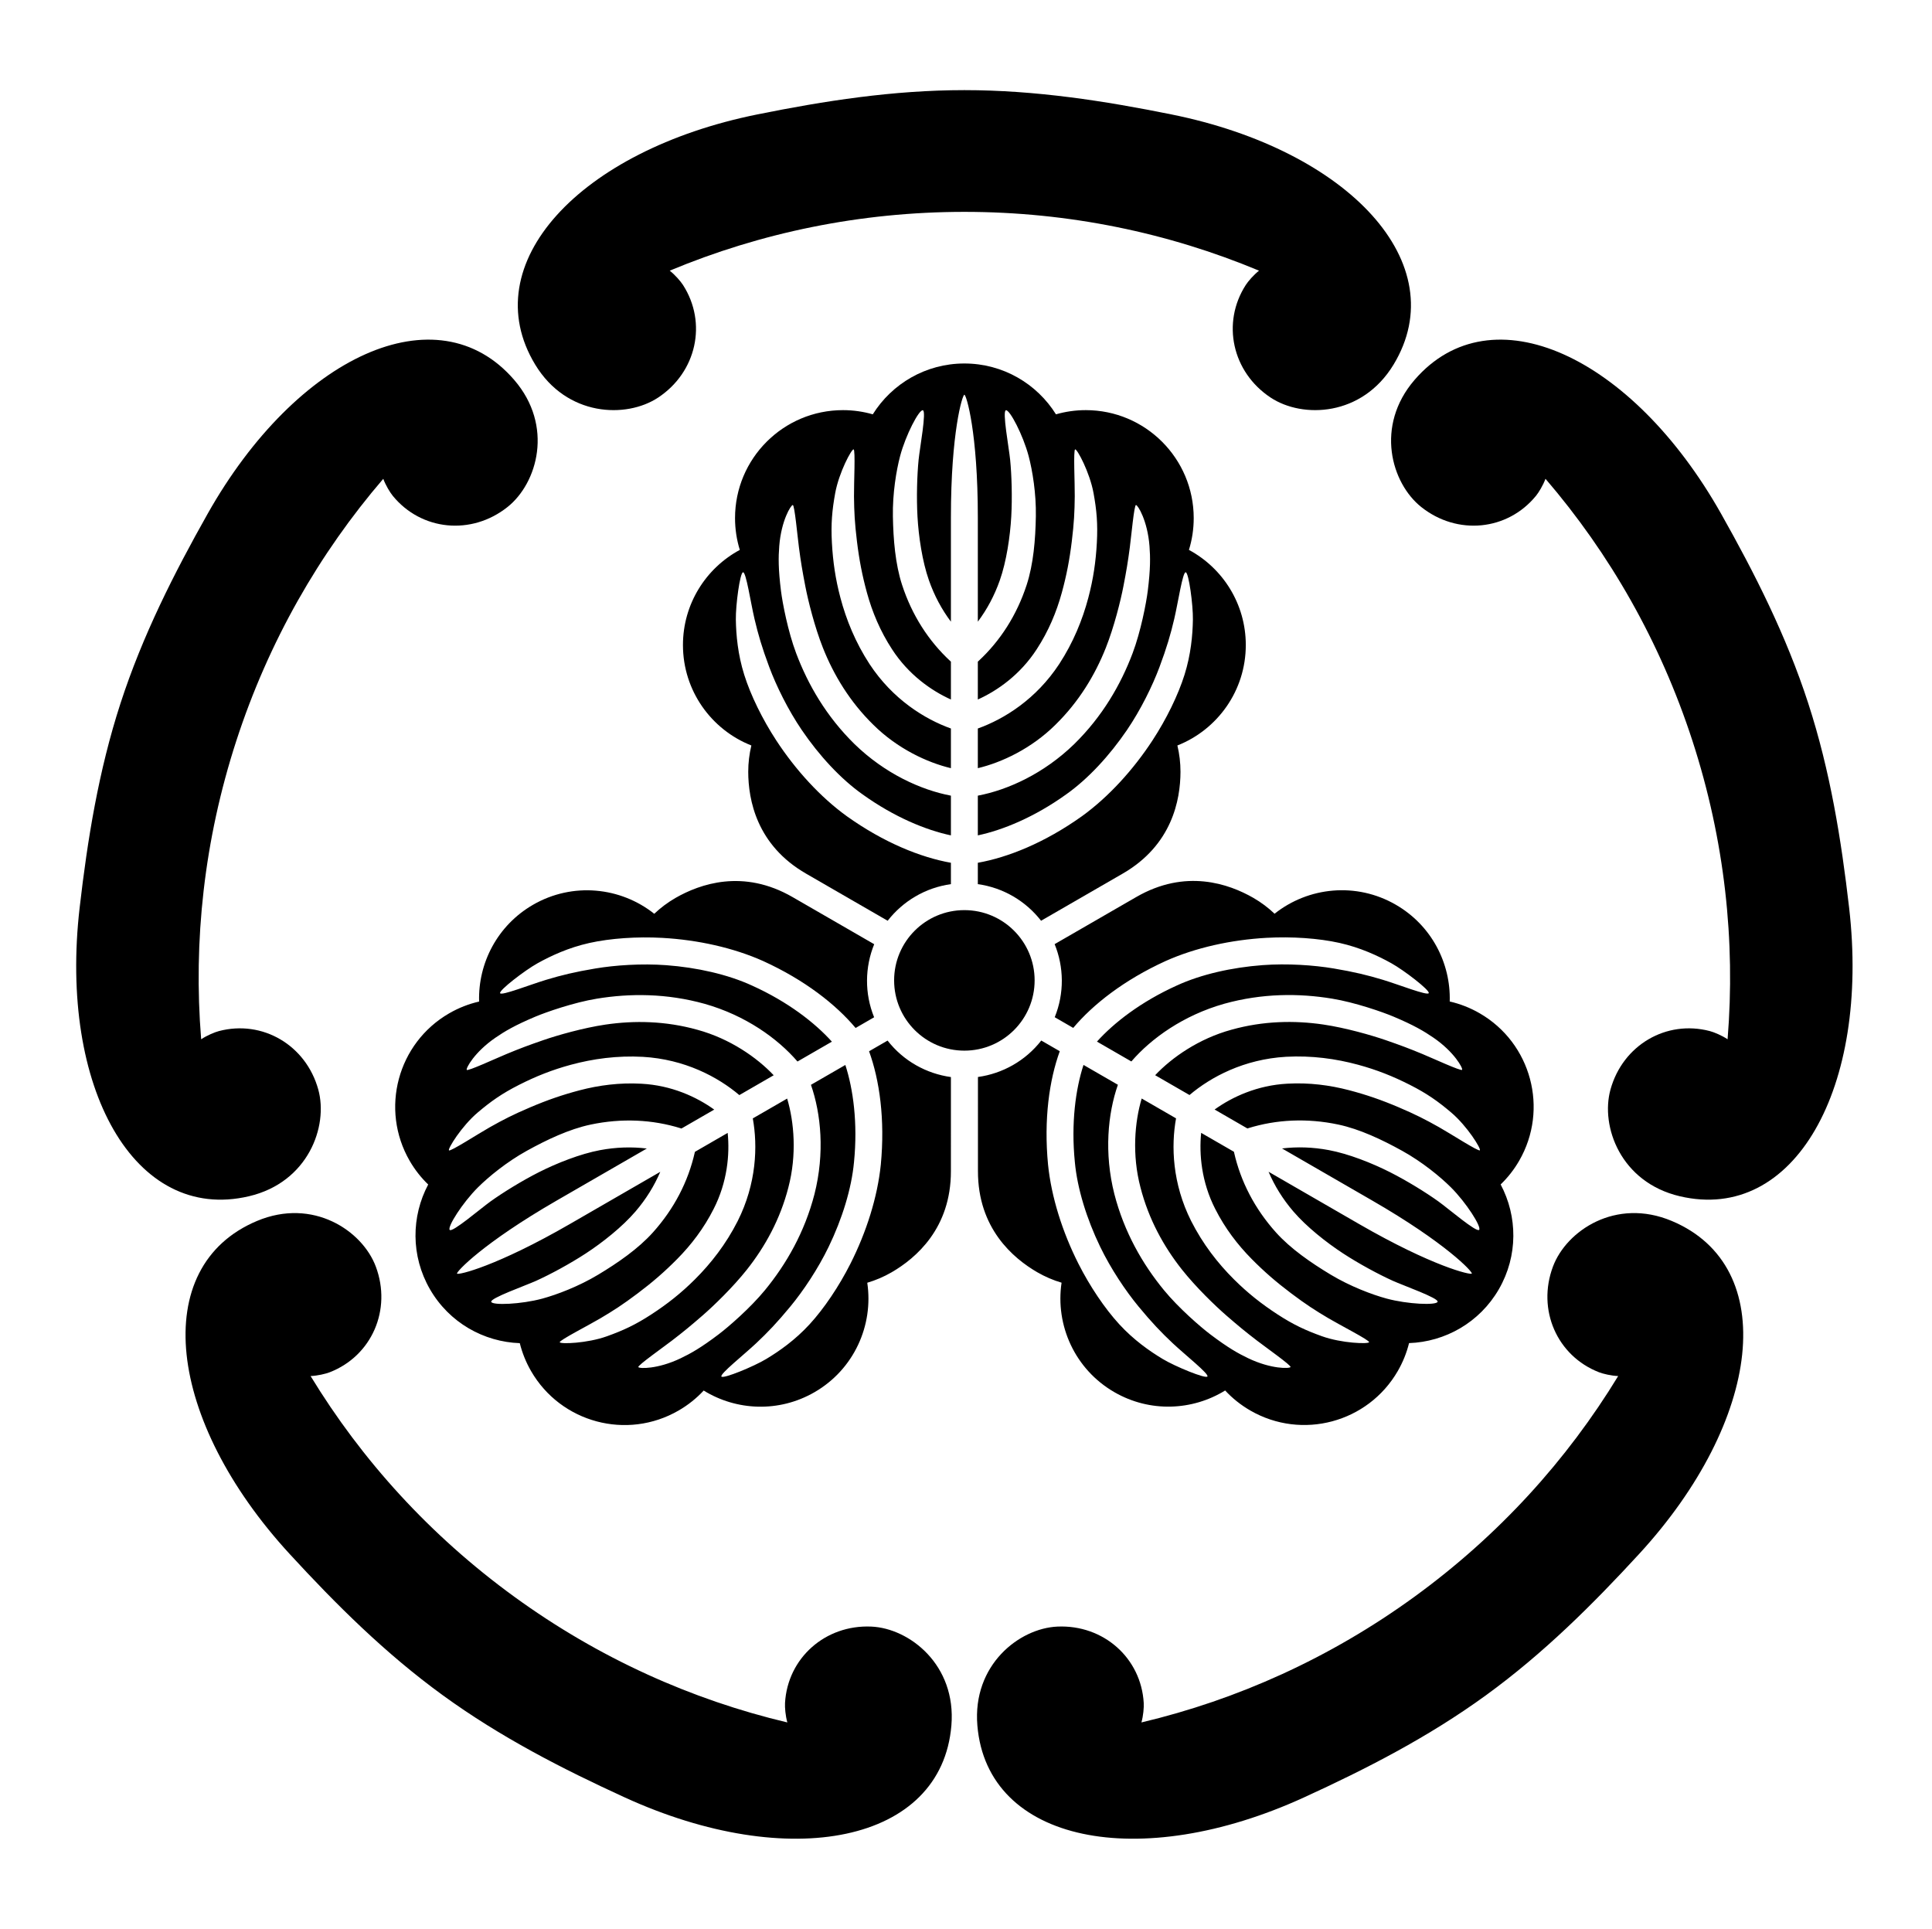<?xml version="1.0" encoding="UTF-8" standalone="no"?>
<!-- Created with Inkscape (http://www.inkscape.org/) -->

<svg
   version="1.1"
   id="svg68897"
   width="795.035"
   height="793.701"
   viewBox="0 0 795.035 793.701"
   sodipodi:docname="Futokanwani Mitsu Kashiwa.svg"
   inkscape:version="1.2 (dc2aeda, 2022-05-15)"
   xmlns:inkscape="http://www.inkscape.org/namespaces/inkscape"
   xmlns:sodipodi="http://sodipodi.sourceforge.net/DTD/sodipodi-0.dtd"
   xmlns="http://www.w3.org/2000/svg"
   xmlns:svg="http://www.w3.org/2000/svg">
  <defs
     id="defs68901">
    <clipPath
       clipPathUnits="userSpaceOnUse"
       id="clipPath69502">
      <path
         d="M -536.698,584.573 H 59.578 V -10.703 H -536.698 Z"
         id="path69504"
         style="stroke-width:1" />
    </clipPath>
    <clipPath
       clipPathUnits="userSpaceOnUse"
       id="clipPath69508">
      <path
         d="M -531.192,581.588 H 65.084 V -13.688 H -531.192 Z"
         id="path69510"
         style="stroke-width:1" />
    </clipPath>
    <clipPath
       clipPathUnits="userSpaceOnUse"
       id="clipPath69514">
      <path
         d="M -542.933,584.573 H 53.343 V -10.703 H -542.933 Z"
         id="path69516"
         style="stroke-width:1" />
    </clipPath>
    <clipPath
       clipPathUnits="userSpaceOnUse"
       id="clipPath69520">
      <path
         d="M -540.821,585.848 H 55.455 V -9.428 H -540.821 Z"
         id="path69522"
         style="stroke-width:1" />
    </clipPath>
    <clipPath
       clipPathUnits="userSpaceOnUse"
       id="clipPath69526">
      <path
         d="M -557.064,585.848 H 39.212 V -9.428 H -557.064 Z"
         id="path69528"
         style="stroke-width:1" />
    </clipPath>
    <clipPath
       clipPathUnits="userSpaceOnUse"
       id="clipPath69532">
      <path
         d="M -545.417,584.573 H 50.859 V -10.703 H -545.417 Z"
         id="path69534"
         style="stroke-width:1" />
    </clipPath>
    <clipPath
       clipPathUnits="userSpaceOnUse"
       id="clipPath69538">
      <path
         d="M -553.898,585.848 H 42.379 V -9.428 H -553.898 Z"
         id="path69540"
         style="stroke-width:1" />
    </clipPath>
    <clipPath
       clipPathUnits="userSpaceOnUse"
       id="clipPath69544">
      <path
         d="M -548.983,585.852 H 47.293 V -9.424 H -548.983 Z"
         id="path69546"
         style="stroke-width:1" />
    </clipPath>
    <clipPath
       clipPathUnits="userSpaceOnUse"
       id="clipPath69550">
      <path
         d="m -158.761,492.803 h 596.276 v -595.276 h -596.276 z"
         id="path69552"
         style="stroke-width:1" />
    </clipPath>
    <clipPath
       clipPathUnits="userSpaceOnUse"
       id="clipPath69556">
      <path
         d="m -436.514,492.803 h 596.276 v -595.276 h -596.276 z"
         id="path69558"
         style="stroke-width:1" />
    </clipPath>
    <clipPath
       clipPathUnits="userSpaceOnUse"
       id="clipPath69562">
      <path
         d="M -522.346,228.646 H 73.93 v -595.276 H -522.346 Z"
         id="path69564"
         style="stroke-width:1" />
    </clipPath>
    <clipPath
       clipPathUnits="userSpaceOnUse"
       id="clipPath69568">
      <path
         d="m -319.318,302.561 h 596.276 v -595.276 h -596.276 z"
         id="path69570"
         style="stroke-width:1" />
    </clipPath>
    <clipPath
       clipPathUnits="userSpaceOnUse"
       id="clipPath69574">
      <path
         d="m -384.491,199.065 h 596.276 v -595.276 h -596.276 z"
         id="path69576"
         style="stroke-width:1" />
    </clipPath>
    <clipPath
       clipPathUnits="userSpaceOnUse"
       id="clipPath69580">
      <path
         d="m -164.519,279.224 h 596.276 v -595.276 h -596.276 z"
         id="path69582"
         style="stroke-width:1" />
    </clipPath>
    <clipPath
       clipPathUnits="userSpaceOnUse"
       id="clipPath69586">
      <path
         d="m -343.928,429.645 h 596.276 v -595.276 h -596.276 z"
         id="path69588"
         style="stroke-width:1" />
    </clipPath>
    <clipPath
       clipPathUnits="userSpaceOnUse"
       id="clipPath69592">
      <path
         d="M -538.222,577.948 H 58.054 V -17.328 H -538.222 Z"
         id="path69594"
         style="stroke-width:1" />
    </clipPath>
    <clipPath
       clipPathUnits="userSpaceOnUse"
       id="clipPath69598">
      <path
         d="M -528.09,575.381 H 68.186 V -19.895 H -528.09 Z"
         id="path69600"
         style="stroke-width:1" />
    </clipPath>
    <clipPath
       clipPathUnits="userSpaceOnUse"
       id="clipPath69604">
      <path
         d="M -576.369,585.588 H 19.907 V -9.688 H -576.369 Z"
         id="path69606"
         style="stroke-width:1" />
    </clipPath>
    <clipPath
       clipPathUnits="userSpaceOnUse"
       id="clipPath69610">
      <path
         d="M -561.413,585.852 H 34.863 V -9.424 H -561.413 Z"
         id="path69612"
         style="stroke-width:1" />
    </clipPath>
    <clipPath
       clipPathUnits="userSpaceOnUse"
       id="clipPath69617">
      <path
         d="M -584.194,578.938 H 12.082 V -16.338 H -584.194 Z"
         id="path69619"
         style="stroke-width:1" />
    </clipPath>
    <clipPath
       clipPathUnits="userSpaceOnUse"
       id="clipPath69623">
      <path
         d="M -556.401,578.014 H 39.875 V -17.262 H -556.401 Z"
         id="path69625"
         style="stroke-width:1" />
    </clipPath>
    <clipPath
       clipPathUnits="userSpaceOnUse"
       id="clipPath69629">
      <path
         d="M -557.495,577.85 H 38.781 V -17.426 H -557.495 Z"
         id="path69631"
         style="stroke-width:1" />
    </clipPath>
    <clipPath
       clipPathUnits="userSpaceOnUse"
       id="clipPath69635">
      <path
         d="M -572.817,586.135 H 23.459 V -9.141 H -572.817 Z"
         id="path69637"
         style="stroke-width:1" />
    </clipPath>
    <clipPath
       clipPathUnits="userSpaceOnUse"
       id="clipPath69641">
      <path
         d="M -574.546,585.852 H 21.73 V -9.424 H -574.546 Z"
         id="path69643"
         style="stroke-width:1" />
    </clipPath>
    <clipPath
       clipPathUnits="userSpaceOnUse"
       id="clipPath69647">
      <path
         d="m -72.93,228.646 h 596.276 v -595.276 h -596.276 z"
         id="path69649"
         style="stroke-width:1" />
    </clipPath>
    <clipPath
       clipPathUnits="userSpaceOnUse"
       id="clipPath69653">
      <path
         d="m -297.638,65.386 h 596.276 v -595.276 h -596.276 z"
         id="path69655"
         style="stroke-width:1" />
    </clipPath>
    <clipPath
       clipPathUnits="userSpaceOnUse"
       id="clipPath69659">
      <path
         d="M -568.227,575.819 H 28.049 V -19.457 H -568.227 Z"
         id="path69661"
         style="stroke-width:1" />
    </clipPath>
    <clipPath
       clipPathUnits="userSpaceOnUse"
       id="clipPath69665">
      <path
         d="M -564.573,585.848 H 31.703 V -9.428 H -564.573 Z"
         id="path69667"
         style="stroke-width:1" />
    </clipPath>
    <clipPath
       clipPathUnits="userSpaceOnUse"
       id="clipPath69672">
      <path
         d="M -567.775,585.852 H 28.501 V -9.424 H -567.775 Z"
         id="path69674"
         style="stroke-width:1" />
    </clipPath>
    <clipPath
       clipPathUnits="userSpaceOnUse"
       id="clipPath69678">
      <path
         d="M -586.545,579.503 H 9.731 V -15.773 H -586.545 Z"
         id="path69680"
         style="stroke-width:1" />
    </clipPath>
    <clipPath
       clipPathUnits="userSpaceOnUse"
       id="clipPath69684">
      <path
         d="M -550.264,577.325 H 46.012 V -17.951 H -550.264 Z"
         id="path69686"
         style="stroke-width:1" />
    </clipPath>
  </defs>
  <sodipodi:namedview
     id="namedview68899"
     pagecolor="#ffffff"
     bordercolor="#000000"
     borderopacity="0.25"
     inkscape:showpageshadow="2"
     inkscape:pageopacity="0.0"
     inkscape:pagecheckerboard="0"
     inkscape:deskcolor="#d1d1d1"
     showgrid="false"
     inkscape:zoom="0.29734106"
     inkscape:cx="-215.24105"
     inkscape:cy="396.85068"
     inkscape:window-width="1419"
     inkscape:window-height="456"
     inkscape:window-x="0"
     inkscape:window-y="25"
     inkscape:window-maximized="0"
     inkscape:current-layer="svg68897">
    <inkscape:page
       x="0"
       y="0"
       id="page68903"
       width="795.035"
       height="793.701" />
  </sodipodi:namedview>
  <path
     d="M 396.85 87.181 C 439.822 87.181 480.776 95.797 518.1 111.376 C 515.85 113.154 513.618 115.749 512.631 117.285 C 502.611 132.872 507.043 153.132 522.874 163.598 C 536.01 172.281 560.488 171.432 573.454 150.042 C 598.577 108.601 555.159 61.844 482.084 47.089 C 454.526 41.524 426.199 37.088 396.85 37.088 C 367.499 37.088 339.174 41.524 311.616 47.089 C 238.542 61.844 195.123 108.601 220.246 150.042 C 233.212 171.432 257.69 172.281 270.826 163.598 C 286.658 153.132 291.089 132.872 281.07 117.285 C 280.081 115.749 277.849 113.154 275.6 111.376 C 312.925 95.797 353.878 87.181 396.85 87.181"
     style="fill:#000000;fill-opacity:1;fill-rule:nonzero;stroke:none"
     id="path69017" />
  <path
     d="M 97.24 304.861 C 110.518 263.993 131.37 227.704 157.718 197.023 C 158.713 199.711 160.494 202.636 161.65 204.051 C 173.375 218.395 194.014 220.443 208.861 208.62 C 221.177 198.811 227.933 175.268 211.599 156.328 C 179.95 119.627 122.064 146.471 85.448 211.409 C 71.64 235.9 58.666 261.469 49.597 289.382 C 40.529 317.294 35.994 345.605 32.77 373.535 C 24.222 447.591 55.276 503.334 102.452 492.243 C 126.8 486.525 135.172 463.506 130.973 448.329 C 125.912 430.039 108.013 419.563 90.092 424.277 C 88.326 424.741 85.169 426.063 82.781 427.651 C 79.5 387.342 83.961 345.73 97.24 304.861"
     style="fill:#000000;fill-opacity:1;fill-rule:nonzero;stroke:none"
     id="path69021" />
  <path
     d="M 211.681 657.071 C 176.916 631.814 148.846 600.771 127.811 566.23 C 130.675 566.113 134.005 565.323 135.708 564.662 C 152.974 557.943 161.3 538.949 154.644 521.175 C 149.12 506.429 128.816 492.73 105.756 502.41 C 61.071 521.17 68.713 584.519 119.159 639.41 C 138.184 660.107 158.492 680.35 182.237 697.598 C 205.982 714.85 231.505 727.909 257.07 739.607 C 324.863 770.625 387.473 758.316 391.505 710.022 C 393.589 685.099 374.286 670.022 358.554 669.323 C 339.594 668.488 324.098 682.271 323.043 700.771 C 322.939 702.598 323.221 706.008 323.997 708.768 C 284.643 699.432 246.445 682.331 211.681 657.071"
     style="fill:#000000;fill-opacity:1;fill-rule:nonzero;stroke:none"
     id="path69025" />
  <path
     d="M 582.018 657.071 C 547.255 682.331 509.056 699.432 469.705 708.766 C 470.48 706.006 470.761 702.598 470.656 700.771 C 469.601 682.274 454.108 668.488 435.148 669.323 C 419.417 670.022 400.113 685.099 402.196 710.022 C 406.228 758.316 468.838 770.625 536.63 739.607 C 562.197 727.909 587.721 714.85 611.465 697.598 C 635.211 680.35 655.516 660.107 674.542 639.41 C 724.99 584.519 732.63 521.17 687.944 502.41 C 664.884 492.727 644.583 506.429 639.058 521.173 C 632.402 538.949 640.726 557.943 657.994 564.665 C 659.695 565.326 663.027 566.113 665.894 566.23 C 644.854 600.771 616.785 631.814 582.018 657.071"
     style="fill:#000000;fill-opacity:1;fill-rule:nonzero;stroke:none"
     id="path69029" />
  <path
     d="M 696.461 304.861 C 709.741 345.73 714.204 387.343 710.918 427.651 C 708.533 426.063 705.376 424.741 703.608 424.277 C 685.69 419.563 667.789 430.037 662.728 448.329 C 658.528 463.506 666.902 486.522 691.249 492.243 C 738.428 503.334 769.479 447.589 760.932 373.535 C 757.706 345.605 753.173 317.294 744.102 289.381 C 735.036 261.466 722.061 235.9 708.254 211.409 C 671.64 146.471 613.752 119.627 582.101 156.328 C 565.767 175.267 572.523 198.809 584.84 208.619 C 599.687 220.443 620.323 218.395 632.052 204.051 C 633.209 202.636 634.985 199.711 635.984 197.02 C 662.332 227.705 683.181 263.993 696.461 304.861"
     style="fill:#000000;fill-opacity:1;fill-rule:nonzero;stroke:none"
     id="path69033" />
  <path
     d="M 425.758 403.415 C 425.758 419.384 412.811 432.33 396.846 432.33 C 380.878 432.33 367.938 419.384 367.938 403.415 C 367.938 387.452 380.878 374.508 396.846 374.508 C 412.811 374.508 425.758 387.452 425.758 403.415"
     style="fill:#000000;fill-opacity:1;fill-rule:nonzero;stroke:none"
     id="path69037" />
  <path
     d="M 512.655 265.419 C 512.655 248.494 503.19 233.782 489.26 226.28 C 490.538 222.142 491.224 217.748 491.224 213.191 C 491.224 188.655 471.334 168.765 446.796 168.765 C 442.542 168.765 438.434 169.374 434.541 170.491 C 426.691 157.931 412.75 149.571 396.847 149.571 C 380.949 149.571 367.005 157.931 359.155 170.491 C 355.261 169.374 351.154 168.765 346.899 168.765 C 322.363 168.765 302.472 188.655 302.472 213.191 C 302.472 217.748 303.16 222.142 304.436 226.28 C 290.509 233.782 281.042 248.494 281.042 265.419 C 281.042 284.208 292.71 300.262 309.192 306.756 C 308.357 310.232 307.905 313.852 307.905 317.584 C 307.933 329.136 311.356 347.795 331.766 359.527 L 365.282 378.881 C 371.523 370.857 380.755 365.28 391.307 363.815 L 391.307 355.021 C 378.894 352.821 363.793 346.779 348.485 335.872 C 337.571 327.991 327.395 316.836 319.433 304.666 C 313.713 295.915 308.889 286.044 306.257 277.666 C 303.626 269.291 302.914 261.368 302.808 254.978 C 302.709 248.996 304.498 235.632 305.766 235.486 C 307.034 235.339 308.881 247.836 310.48 254.658 C 311.973 261.027 313.57 266.483 316.551 274.474 C 319.446 282.224 324.249 292.036 329.969 300.442 C 337.081 310.887 345.909 320.48 354.929 326.859 C 368.055 336.281 381.113 341.589 391.307 343.748 L 391.307 327.404 C 378.922 325.054 364.121 318.314 351.631 306.17 C 340.091 294.847 332.503 281.77 327.61 268.764 C 324.263 259.879 322.011 248.187 321.381 243.155 C 320.245 234.06 320.315 229.228 320.671 224.684 C 321.49 214.191 325.49 207.77 326.242 207.808 C 326.993 207.85 328.153 220.532 328.77 225.255 C 329.55 231.22 330.189 234.982 331.397 241.236 C 332.551 247.212 335.233 257.983 338.643 266.58 C 343.074 277.743 349.697 288.758 359.391 298.251 C 369.271 308.039 381.537 313.778 391.307 316.095 L 391.307 299.772 C 380.402 295.858 367.321 287.694 357.821 273.248 C 352.046 264.391 348.255 255.092 345.842 245.978 C 343.793 238.248 342.762 231.147 342.335 223.334 C 341.906 215.496 342.413 209.951 343.685 202.951 C 345.247 194.353 350.454 184.718 351.261 184.918 C 352.066 185.122 351.366 198.846 351.426 204.228 C 351.499 210.691 351.714 215.095 352.635 222.694 C 353.573 230.428 354.823 236.842 356.75 243.879 C 358.915 251.782 362.215 259.73 367.097 267.188 C 373.837 277.584 383.175 284.171 391.307 287.839 L 391.307 272.259 C 391.245 272.204 391.178 272.146 391.115 272.088 C 382.079 263.738 375.273 253.114 371.223 240.704 C 368.418 232.104 367.602 222.002 367.433 212.494 C 367.266 203.092 368.825 193.637 370.411 187.642 C 372.699 179.011 378.174 168.527 379.751 168.817 C 381.329 169.106 378.517 184.185 378.021 189.134 C 377.381 195.525 377.117 204.688 377.55 212.494 C 378.009 220.762 379.526 230.999 382.266 238.795 C 384.487 245.114 387.541 250.787 391.307 255.811 L 391.307 212.891 C 391.307 177.947 396.031 162.431 396.847 162.431 C 397.665 162.431 402.386 177.947 402.386 212.891 L 402.386 255.811 C 406.155 250.787 409.209 245.114 411.429 238.795 C 414.17 230.999 415.685 220.762 416.146 212.494 C 416.578 204.688 416.315 195.525 415.677 189.134 C 415.182 184.185 412.366 169.106 413.945 168.817 C 415.523 168.527 420.997 179.011 423.285 187.642 C 424.873 193.637 426.429 203.092 426.263 212.494 C 426.095 222.002 425.278 232.104 422.473 240.704 C 418.422 253.114 411.618 263.738 402.582 272.088 C 402.517 272.146 402.45 272.204 402.386 272.259 L 402.386 287.839 C 410.521 284.171 419.861 277.584 426.599 267.188 C 431.481 259.73 434.782 251.782 436.945 243.879 C 438.87 236.842 440.123 230.428 441.062 222.694 C 441.985 215.095 442.198 210.691 442.271 204.228 C 442.331 198.846 441.63 185.122 442.437 184.918 C 443.243 184.718 448.45 194.353 450.01 202.951 C 451.284 209.951 451.79 215.496 451.362 223.334 C 450.935 231.147 449.904 238.248 447.855 245.978 C 445.439 255.092 441.651 264.391 435.874 273.248 C 426.378 287.694 413.295 295.858 402.386 299.772 L 402.386 316.095 C 412.161 313.778 424.425 308.039 434.303 298.251 C 443.999 288.758 450.623 277.743 455.052 266.58 C 458.462 257.983 461.146 247.212 462.298 241.236 C 463.506 234.982 464.146 231.22 464.927 225.255 C 465.544 220.532 466.703 207.85 467.455 207.808 C 468.204 207.77 472.206 214.191 473.026 224.684 C 473.379 229.228 473.452 234.06 472.314 243.155 C 471.683 248.187 469.434 259.879 466.087 268.764 C 461.192 281.77 453.603 294.847 442.066 306.17 C 429.575 318.314 414.774 325.054 402.386 327.404 L 402.386 343.748 C 412.585 341.589 425.641 336.281 438.769 326.859 C 447.786 320.48 456.616 310.887 463.728 300.442 C 469.446 292.036 474.251 282.224 477.144 274.474 C 480.127 266.483 481.724 261.027 483.216 254.658 C 484.815 247.836 486.662 235.339 487.93 235.486 C 489.199 235.632 490.987 248.996 490.888 254.978 C 490.782 261.368 490.071 269.291 487.439 277.666 C 484.807 286.044 479.984 295.915 474.262 304.666 C 466.3 316.836 456.127 327.991 445.211 335.872 C 429.903 346.779 414.802 352.821 402.386 355.021 L 402.386 363.815 C 412.939 365.28 422.166 370.857 428.41 378.877 L 461.922 359.527 C 482.33 347.795 485.751 329.131 485.78 317.582 C 485.78 313.847 485.339 310.232 484.504 306.756 C 500.987 300.262 512.655 284.208 512.655 265.419"
     style="fill:#000000;fill-opacity:1;fill-rule:nonzero;stroke:none"
     id="path69041" />
  <path
     d="M 219.359 372.298 C 204.7 380.765 196.692 396.319 197.16 412.129 C 192.939 413.091 188.79 414.693 184.844 416.971 C 163.595 429.241 156.314 456.414 168.582 477.664 C 170.708 481.347 173.291 484.602 176.206 487.414 C 169.252 500.492 168.983 516.744 176.935 530.516 C 184.886 544.29 199.098 552.18 213.898 552.7 C 214.878 556.631 216.403 560.49 218.53 564.175 C 230.799 585.424 257.971 592.708 279.219 580.437 C 283.164 578.161 286.627 575.367 289.575 572.195 C 303.033 580.505 320.507 581.349 335.165 572.883 C 351.437 563.492 359.505 545.354 356.888 527.836 C 360.317 526.823 363.679 525.404 366.909 523.534 C 376.9 517.74 391.348 505.44 391.305 481.902 L 391.307 443.198 C 381.236 441.804 371.791 436.597 365.247 428.187 C 361.493 430.357 358.3 432.201 357.629 432.586 C 361.932 444.438 364.249 460.539 362.459 479.25 C 361.091 492.64 356.52 507.031 349.957 520.011 C 345.241 529.339 339.104 538.454 333.165 544.922 C 327.225 551.388 320.723 555.966 315.239 559.252 C 310.109 562.331 297.641 567.462 296.879 566.438 C 296.119 565.414 306.02 557.566 311.127 552.771 C 315.895 548.295 319.825 544.18 325.255 537.599 C 330.517 531.224 336.613 522.156 341.028 512.998 C 346.523 501.62 350.416 489.172 351.432 478.175 C 353.028 462.096 351.093 448.135 347.867 438.225 C 343.249 440.891 338.509 443.626 333.713 446.394 C 337.869 458.298 339.439 474.487 335.163 491.375 C 331.124 507.031 323.595 520.143 314.78 530.883 C 308.755 538.224 299.759 546.019 295.712 549.08 C 288.408 554.615 284.187 556.966 280.075 558.93 C 270.576 563.466 263.014 563.216 262.674 562.542 C 262.334 561.872 272.739 554.528 276.518 551.631 C 281.294 547.971 284.234 545.536 289.047 541.364 C 293.643 537.38 301.628 529.672 307.367 522.419 C 314.821 512.998 321.052 501.758 324.424 488.612 C 327.96 475.164 326.797 461.675 323.919 452.052 C 319.205 454.768 314.476 457.5 309.783 460.214 C 311.848 471.615 311.317 487.028 303.556 502.474 C 298.776 511.904 292.613 519.836 285.93 526.484 C 280.263 532.126 274.624 536.571 268.072 540.844 C 261.499 545.131 256.444 547.466 249.744 549.867 C 241.518 552.812 230.57 553.12 230.342 552.32 C 230.114 551.523 242.347 545.271 246.982 542.523 C 252.542 539.23 256.248 536.842 262.368 532.244 C 268.596 527.563 273.523 523.274 278.659 518.083 C 284.422 512.263 289.653 505.43 293.671 497.471 C 299.301 486.44 300.34 475.058 299.447 466.178 C 294.856 468.828 290.344 471.435 285.958 473.971 C 285.938 474.052 285.924 474.138 285.903 474.222 C 283.192 486.222 277.395 497.427 268.67 507.143 C 262.627 513.87 254.286 519.631 246.136 524.531 C 238.075 529.375 229.108 532.752 223.122 534.378 C 214.507 536.708 202.69 537.208 202.148 535.7 C 201.611 534.187 216.08 529.083 220.611 527.042 C 226.468 524.399 234.534 520.044 241.078 515.766 C 248.01 511.235 256.114 504.802 261.496 498.528 C 265.858 493.448 269.247 487.964 271.711 482.192 C 254.268 492.266 240.408 500.266 234.544 503.651 C 204.278 521.123 188.482 524.792 188.072 524.08 C 187.664 523.378 198.742 511.531 229.004 494.06 C 234.868 490.672 248.728 482.672 266.172 472.602 C 259.94 471.844 253.498 472.042 246.915 473.276 C 238.792 474.799 229.171 478.604 221.778 482.342 C 214.804 485.87 207.002 490.683 201.783 494.427 C 197.747 497.331 186.091 507.31 185.054 506.088 C 184.015 504.862 190.359 494.883 196.687 488.586 C 201.086 484.214 208.494 478.138 216.719 473.578 C 225.039 468.974 234.196 464.628 243.044 462.758 C 255.82 460.058 268.424 460.64 280.171 464.292 C 280.255 464.318 280.335 464.352 280.419 464.375 C 284.804 461.842 289.317 459.235 293.911 456.586 C 286.665 451.372 276.29 446.58 263.922 445.943 C 255.02 445.443 246.49 446.558 238.56 448.635 C 231.499 450.49 225.32 452.612 218.156 455.664 C 211.112 458.664 207.19 460.683 201.559 463.852 C 196.866 466.49 185.332 473.959 184.752 473.362 C 184.175 472.766 189.916 463.435 196.58 457.787 C 202.01 453.183 206.559 449.974 213.559 446.424 C 220.539 442.888 227.204 440.23 234.922 438.138 C 244.023 435.675 253.971 434.305 264.531 434.878 C 281.788 435.881 295.401 443.131 304.244 450.62 C 308.936 447.908 313.668 445.18 318.38 442.456 C 311.485 435.154 300.383 427.399 286.968 423.738 C 273.9 420.089 261.047 419.859 249.164 421.607 C 240.015 422.951 229.346 426.011 223.594 428.001 C 217.575 430.081 213.998 431.409 208.44 433.717 C 204.044 435.539 192.479 440.88 192.067 440.252 C 191.658 439.623 195.219 432.943 203.898 426.99 C 207.658 424.407 211.803 421.93 220.244 418.367 C 224.922 416.399 236.171 412.501 245.539 410.957 C 259.25 408.693 274.37 408.727 289.944 413.058 C 306.711 417.798 319.944 427.25 328.176 436.802 C 332.973 434.034 337.711 431.295 342.328 428.633 C 335.356 420.878 324.235 412.227 309.512 405.571 C 299.48 400.949 286.752 398.099 274.151 397.163 C 264.015 396.413 253.114 397.157 244.956 398.53 C 236.544 399.941 231.019 401.287 224.758 403.178 C 218.054 405.198 206.306 409.853 205.796 408.681 C 205.291 407.509 215.971 399.277 221.2 396.377 C 226.788 393.267 234.002 389.926 242.575 388.015 C 251.144 386.107 262.106 385.349 272.544 385.926 C 287.064 386.737 301.812 389.973 314.097 395.483 C 331.192 403.285 343.979 413.339 352.091 422.998 C 352.763 422.605 355.952 420.766 359.708 418.597 C 355.7 408.727 355.916 397.946 359.741 388.53 L 326.224 369.185 C 305.861 357.378 287.987 363.746 277.968 369.495 C 274.736 371.361 271.828 373.553 269.232 376.013 C 255.367 364.986 235.63 362.907 219.359 372.298"
     style="fill:#000000;fill-opacity:1;fill-rule:nonzero;stroke:none"
     id="path69045" />
  <path
     d="M 458.57 572.86 C 473.227 581.321 490.703 580.483 504.161 572.172 C 507.106 575.344 510.573 578.139 514.515 580.417 C 535.764 592.683 562.936 585.401 575.207 564.152 C 577.332 560.467 578.86 556.608 579.839 552.672 C 594.636 552.157 608.851 544.261 616.8 530.493 C 624.752 516.721 624.484 500.47 617.531 487.391 C 620.444 484.579 623.026 481.324 625.154 477.639 C 637.422 456.391 630.142 429.218 608.892 416.951 C 604.944 414.67 600.795 413.071 596.574 412.103 C 597.042 396.296 589.038 380.739 574.375 372.278 C 558.104 362.882 538.366 364.963 524.501 375.988 C 521.907 373.53 518.999 371.327 515.766 369.463 C 505.751 363.71 487.878 357.345 467.515 369.153 L 433.995 388.502 C 437.821 397.92 438.035 408.704 434.029 418.574 C 437.783 420.743 440.974 422.582 441.643 422.972 C 449.755 413.319 462.542 403.262 479.639 395.46 C 491.925 389.95 506.671 386.712 521.19 385.906 C 531.631 385.326 542.591 386.083 551.16 387.99 C 559.731 389.9 566.946 393.244 572.536 396.354 C 577.767 399.251 588.446 407.483 587.939 408.658 C 587.431 409.83 575.68 405.175 568.978 403.152 C 562.714 401.264 557.19 399.918 548.778 398.504 C 540.623 397.136 529.72 396.387 519.586 397.14 C 506.982 398.078 494.257 400.926 484.225 405.546 C 469.498 412.204 458.377 420.858 451.407 428.608 C 456.026 431.275 460.763 434.008 465.561 436.779 C 473.791 427.227 487.026 417.776 503.79 413.032 C 519.367 408.707 534.486 408.67 548.196 410.936 C 557.566 412.48 568.815 416.374 573.488 418.347 C 581.931 421.907 586.078 424.387 589.838 426.964 C 598.518 432.92 602.078 439.598 601.667 440.224 C 601.256 440.855 589.694 435.519 585.296 433.694 C 579.74 431.387 576.16 430.058 570.142 427.978 C 564.388 425.991 553.719 422.928 544.571 421.584 C 532.686 419.839 519.837 420.06 506.765 423.715 C 493.354 427.379 482.253 435.128 475.357 442.434 C 480.067 445.152 484.799 447.887 489.491 450.592 C 498.334 443.106 511.946 435.86 529.206 434.855 C 539.764 434.282 549.712 435.652 558.812 438.118 C 566.528 440.207 573.198 442.866 580.175 446.402 C 587.178 449.951 591.726 453.16 597.154 457.764 C 603.819 463.412 609.558 472.74 608.982 473.339 C 608.404 473.931 596.871 466.467 592.175 463.827 C 586.543 460.66 582.622 458.644 575.578 455.642 C 568.414 452.59 562.234 450.467 555.172 448.615 C 547.247 446.535 538.716 445.42 529.815 445.92 C 517.443 446.558 507.069 451.35 499.823 456.558 C 504.417 459.212 508.93 461.819 513.319 464.352 C 513.399 464.33 513.482 464.295 513.562 464.27 C 525.311 460.62 537.915 460.035 550.694 462.735 C 559.539 464.606 568.699 468.951 577.015 473.555 C 585.243 478.115 592.652 484.191 597.047 488.563 C 603.376 494.86 609.72 504.844 608.682 506.066 C 607.643 507.287 595.988 497.308 591.952 494.404 C 586.735 490.652 578.931 485.847 571.956 482.319 C 564.562 478.579 554.942 474.776 546.82 473.254 C 540.239 472.022 533.796 471.822 527.563 472.576 C 545.007 482.647 558.87 490.65 564.731 494.035 C 594.996 511.508 606.071 523.352 605.66 524.06 C 605.255 524.769 589.455 521.1 559.194 503.628 C 553.327 500.243 539.468 492.238 522.026 482.167 C 524.487 487.943 527.879 493.426 532.239 498.508 C 537.622 504.779 545.724 511.209 552.658 515.743 C 559.2 520.021 567.267 524.373 573.123 527.019 C 577.655 529.06 592.124 534.165 591.587 535.675 C 591.044 537.188 579.23 536.683 570.608 534.352 C 564.628 532.729 555.658 529.352 547.6 524.508 C 539.451 519.605 531.107 513.847 525.066 507.123 C 516.341 497.404 510.542 486.199 507.829 474.199 C 507.813 474.118 507.798 474.03 507.781 473.943 C 503.393 471.415 498.879 468.806 494.286 466.158 C 493.393 475.035 494.434 486.418 500.066 497.448 C 504.085 505.407 509.315 512.24 515.077 518.065 C 520.21 523.253 525.142 527.54 531.367 532.221 C 537.487 536.819 541.195 539.207 546.754 542.5 C 551.386 545.248 563.623 551.499 563.392 552.297 C 563.166 553.095 552.215 552.789 543.991 549.844 C 537.29 547.443 532.238 545.109 525.663 540.821 C 519.11 536.548 513.474 532.103 507.807 526.467 C 501.121 519.816 494.959 511.881 490.179 502.451 C 482.418 487.006 481.886 471.592 483.954 460.191 C 479.259 457.478 474.53 454.748 469.815 452.024 C 466.937 461.652 465.774 475.142 469.31 488.59 C 472.686 501.735 478.915 512.977 486.366 522.396 C 492.107 529.649 500.094 537.357 504.69 541.341 C 509.499 545.513 512.441 547.948 517.218 551.608 C 520.995 554.503 531.4 561.852 531.062 562.519 C 530.72 563.188 523.159 563.445 513.658 558.907 C 509.547 556.943 505.327 554.589 498.025 549.057 C 493.975 545.996 484.981 538.201 478.957 530.857 C 470.142 520.117 462.61 507.008 458.573 491.352 C 454.298 474.462 455.866 458.275 460.023 446.371 C 455.227 443.6 450.486 440.866 445.871 438.202 C 442.641 448.112 440.709 462.074 442.306 478.152 C 443.319 489.147 447.213 501.6 452.707 512.977 C 457.122 522.131 463.219 531.199 468.485 537.576 C 473.913 544.157 477.841 548.272 482.606 552.745 C 487.714 557.537 497.618 565.391 496.857 566.415 C 496.095 567.441 483.626 562.305 478.497 559.229 C 473.014 555.939 466.51 551.365 460.57 544.899 C 454.631 538.431 448.494 529.316 443.777 519.988 C 437.214 507.008 432.646 492.618 431.278 479.227 C 429.485 460.516 431.802 444.418 436.106 432.566 C 435.434 432.178 432.243 430.334 428.49 428.166 C 421.942 436.574 412.502 441.775 402.433 443.172 L 402.435 481.871 C 402.391 505.41 416.847 517.707 426.834 523.508 C 430.067 525.371 433.418 526.8 436.845 527.813 C 434.229 545.332 442.298 563.464 458.57 572.86"
     style="fill:#000000;fill-opacity:1;fill-rule:nonzero;stroke:none"
     id="path69049" />
</svg>
